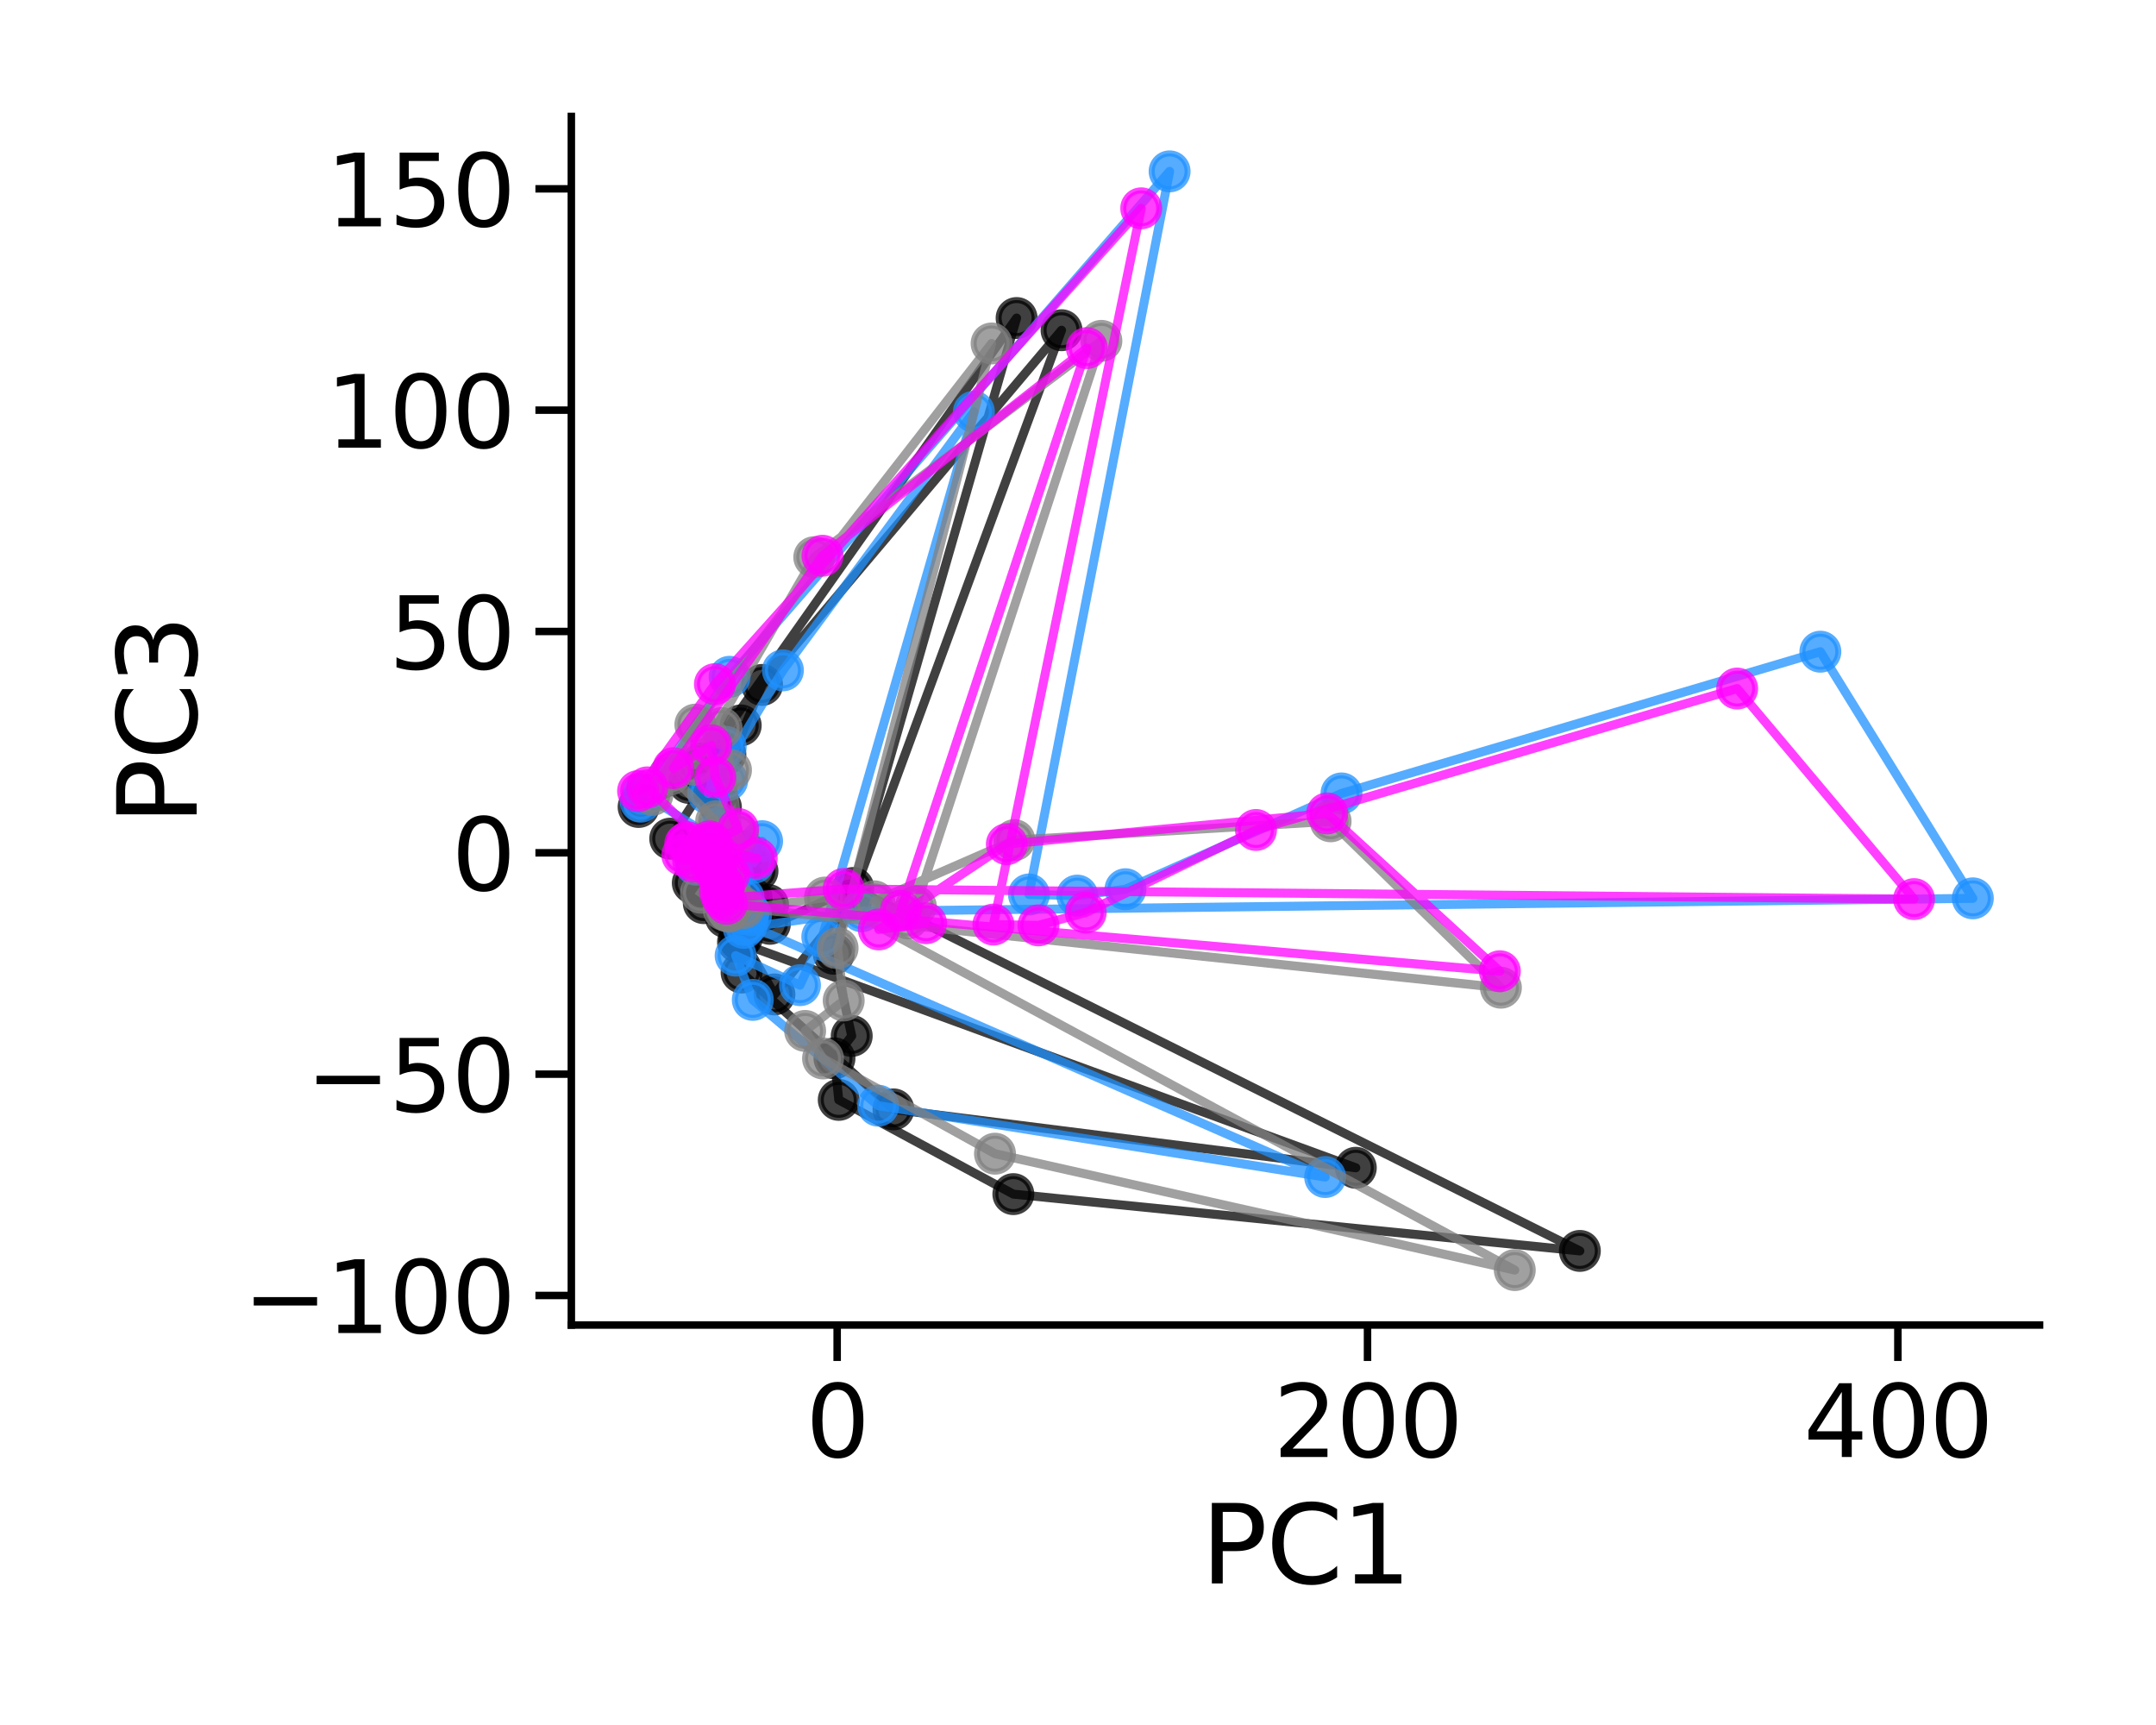 <?xml version="1.0" encoding="utf-8" standalone="no"?>
<!DOCTYPE svg PUBLIC "-//W3C//DTD SVG 1.1//EN"
  "http://www.w3.org/Graphics/SVG/1.1/DTD/svg11.dtd">
<svg xmlns:xlink="http://www.w3.org/1999/xlink" width="360pt" height="288pt" viewBox="0 0 360 288" xmlns="http://www.w3.org/2000/svg" version="1.1">
 <defs>
  <style type="text/css">*{stroke-linejoin: round; stroke-linecap: butt}</style>
 </defs>
 <g id="figure_1">
  <g id="patch_1">
   <path d="M 0 288 
L 360 288 
L 360 0 
L 0 0 
z
" style="fill: #ffffff"/>
  </g>
  <g id="axes_1">
   <g id="patch_2">
    <path d="M 95.4 221.22 
L 340.56 221.22 
L 340.56 19.44 
L 95.4 19.44 
z
" style="fill: #ffffff"/>
   </g>
   <g id="matplotlib.axis_1">
    <g id="xtick_1">
     <g id="line2d_1">
      <defs>
       <path id="mb2e953c17a" d="M 0 0 
L 0 6 
" style="stroke: #000000; stroke-width: 1.25"/>
      </defs>
      <g>
       <use xlink:href="#mb2e953c17a" x="139.785" y="221.22" style="stroke: #000000; stroke-width: 1.25"/>
      </g>
     </g>
     <g id="text_1">
      <!-- 0 -->
      <g transform="translate(134.536 243.257) scale(0.165 -0.165)">
       <defs>
        <path id="DejaVuSans-30" d="M 2034 4250 
Q 1547 4250 1301 3770 
Q 1056 3291 1056 2328 
Q 1056 1369 1301 889 
Q 1547 409 2034 409 
Q 2525 409 2770 889 
Q 3016 1369 3016 2328 
Q 3016 3291 2770 3770 
Q 2525 4250 2034 4250 
z
M 2034 4750 
Q 2819 4750 3233 4129 
Q 3647 3509 3647 2328 
Q 3647 1150 3233 529 
Q 2819 -91 2034 -91 
Q 1250 -91 836 529 
Q 422 1150 422 2328 
Q 422 3509 836 4129 
Q 1250 4750 2034 4750 
z
" transform="scale(0.016)"/>
       </defs>
       <use xlink:href="#DejaVuSans-30"/>
      </g>
     </g>
    </g>
    <g id="xtick_2">
     <g id="line2d_2">
      <g>
       <use xlink:href="#mb2e953c17a" x="228.342" y="221.22" style="stroke: #000000; stroke-width: 1.25"/>
      </g>
     </g>
     <g id="text_2">
      <!-- 200 -->
      <g transform="translate(212.595 243.257) scale(0.165 -0.165)">
       <defs>
        <path id="DejaVuSans-32" d="M 1228 531 
L 3431 531 
L 3431 0 
L 469 0 
L 469 531 
Q 828 903 1448 1529 
Q 2069 2156 2228 2338 
Q 2531 2678 2651 2914 
Q 2772 3150 2772 3378 
Q 2772 3750 2511 3984 
Q 2250 4219 1831 4219 
Q 1534 4219 1204 4116 
Q 875 4013 500 3803 
L 500 4441 
Q 881 4594 1212 4672 
Q 1544 4750 1819 4750 
Q 2544 4750 2975 4387 
Q 3406 4025 3406 3419 
Q 3406 3131 3298 2873 
Q 3191 2616 2906 2266 
Q 2828 2175 2409 1742 
Q 1991 1309 1228 531 
z
" transform="scale(0.016)"/>
       </defs>
       <use xlink:href="#DejaVuSans-32"/>
       <use xlink:href="#DejaVuSans-30" x="63.623"/>
       <use xlink:href="#DejaVuSans-30" x="127.246"/>
      </g>
     </g>
    </g>
    <g id="xtick_3">
     <g id="line2d_3">
      <g>
       <use xlink:href="#mb2e953c17a" x="316.899" y="221.22" style="stroke: #000000; stroke-width: 1.25"/>
      </g>
     </g>
     <g id="text_3">
      <!-- 400 -->
      <g transform="translate(301.152 243.257) scale(0.165 -0.165)">
       <defs>
        <path id="DejaVuSans-34" d="M 2419 4116 
L 825 1625 
L 2419 1625 
L 2419 4116 
z
M 2253 4666 
L 3047 4666 
L 3047 1625 
L 3713 1625 
L 3713 1100 
L 3047 1100 
L 3047 0 
L 2419 0 
L 2419 1100 
L 313 1100 
L 313 1709 
L 2253 4666 
z
" transform="scale(0.016)"/>
       </defs>
       <use xlink:href="#DejaVuSans-34"/>
       <use xlink:href="#DejaVuSans-30" x="63.623"/>
       <use xlink:href="#DejaVuSans-30" x="127.246"/>
      </g>
     </g>
    </g>
    <g id="text_4">
     <!-- PC1 -->
     <g transform="translate(200.542 264.366) scale(0.18 -0.18)">
      <defs>
       <path id="DejaVuSans-50" d="M 1259 4147 
L 1259 2394 
L 2053 2394 
Q 2494 2394 2734 2622 
Q 2975 2850 2975 3272 
Q 2975 3691 2734 3919 
Q 2494 4147 2053 4147 
L 1259 4147 
z
M 628 4666 
L 2053 4666 
Q 2838 4666 3239 4311 
Q 3641 3956 3641 3272 
Q 3641 2581 3239 2228 
Q 2838 1875 2053 1875 
L 1259 1875 
L 1259 0 
L 628 0 
L 628 4666 
z
" transform="scale(0.016)"/>
       <path id="DejaVuSans-43" d="M 4122 4306 
L 4122 3641 
Q 3803 3938 3442 4084 
Q 3081 4231 2675 4231 
Q 1875 4231 1450 3742 
Q 1025 3253 1025 2328 
Q 1025 1406 1450 917 
Q 1875 428 2675 428 
Q 3081 428 3442 575 
Q 3803 722 4122 1019 
L 4122 359 
Q 3791 134 3420 21 
Q 3050 -91 2638 -91 
Q 1578 -91 968 557 
Q 359 1206 359 2328 
Q 359 3453 968 4101 
Q 1578 4750 2638 4750 
Q 3056 4750 3426 4639 
Q 3797 4528 4122 4306 
z
" transform="scale(0.016)"/>
       <path id="DejaVuSans-31" d="M 794 531 
L 1825 531 
L 1825 4091 
L 703 3866 
L 703 4441 
L 1819 4666 
L 2450 4666 
L 2450 531 
L 3481 531 
L 3481 0 
L 794 0 
L 794 531 
z
" transform="scale(0.016)"/>
      </defs>
      <use xlink:href="#DejaVuSans-50"/>
      <use xlink:href="#DejaVuSans-43" x="60.303"/>
      <use xlink:href="#DejaVuSans-31" x="130.127"/>
     </g>
    </g>
   </g>
   <g id="matplotlib.axis_2">
    <g id="ytick_1">
     <g id="line2d_4">
      <defs>
       <path id="mcb01bbb8f9" d="M 0 0 
L -6 0 
" style="stroke: #000000; stroke-width: 1.25"/>
      </defs>
      <g>
       <use xlink:href="#mcb01bbb8f9" x="95.4" y="216.289" style="stroke: #000000; stroke-width: 1.25"/>
      </g>
     </g>
     <g id="text_5">
      <!-- −100 -->
      <g transform="translate(40.579 222.558) scale(0.165 -0.165)">
       <defs>
        <path id="DejaVuSans-2212" d="M 678 2272 
L 4684 2272 
L 4684 1741 
L 678 1741 
L 678 2272 
z
" transform="scale(0.016)"/>
       </defs>
       <use xlink:href="#DejaVuSans-2212"/>
       <use xlink:href="#DejaVuSans-31" x="83.789"/>
       <use xlink:href="#DejaVuSans-30" x="147.412"/>
       <use xlink:href="#DejaVuSans-30" x="211.035"/>
      </g>
     </g>
    </g>
    <g id="ytick_2">
     <g id="line2d_5">
      <g>
       <use xlink:href="#mcb01bbb8f9" x="95.4" y="179.336" style="stroke: #000000; stroke-width: 1.25"/>
      </g>
     </g>
     <g id="text_6">
      <!-- −50 -->
      <g transform="translate(51.077 185.605) scale(0.165 -0.165)">
       <defs>
        <path id="DejaVuSans-35" d="M 691 4666 
L 3169 4666 
L 3169 4134 
L 1269 4134 
L 1269 2991 
Q 1406 3038 1543 3061 
Q 1681 3084 1819 3084 
Q 2600 3084 3056 2656 
Q 3513 2228 3513 1497 
Q 3513 744 3044 326 
Q 2575 -91 1722 -91 
Q 1428 -91 1123 -41 
Q 819 9 494 109 
L 494 744 
Q 775 591 1075 516 
Q 1375 441 1709 441 
Q 2250 441 2565 725 
Q 2881 1009 2881 1497 
Q 2881 1984 2565 2268 
Q 2250 2553 1709 2553 
Q 1456 2553 1204 2497 
Q 953 2441 691 2322 
L 691 4666 
z
" transform="scale(0.016)"/>
       </defs>
       <use xlink:href="#DejaVuSans-2212"/>
       <use xlink:href="#DejaVuSans-35" x="83.789"/>
       <use xlink:href="#DejaVuSans-30" x="147.412"/>
      </g>
     </g>
    </g>
    <g id="ytick_3">
     <g id="line2d_6">
      <g>
       <use xlink:href="#mcb01bbb8f9" x="95.4" y="142.383" style="stroke: #000000; stroke-width: 1.25"/>
      </g>
     </g>
     <g id="text_7">
      <!-- 0 -->
      <g transform="translate(75.402 148.652) scale(0.165 -0.165)">
       <use xlink:href="#DejaVuSans-30"/>
      </g>
     </g>
    </g>
    <g id="ytick_4">
     <g id="line2d_7">
      <g>
       <use xlink:href="#mcb01bbb8f9" x="95.4" y="105.43" style="stroke: #000000; stroke-width: 1.25"/>
      </g>
     </g>
     <g id="text_8">
      <!-- 50 -->
      <g transform="translate(64.904 111.699) scale(0.165 -0.165)">
       <use xlink:href="#DejaVuSans-35"/>
       <use xlink:href="#DejaVuSans-30" x="63.623"/>
      </g>
     </g>
    </g>
    <g id="ytick_5">
     <g id="line2d_8">
      <g>
       <use xlink:href="#mcb01bbb8f9" x="95.4" y="68.477" style="stroke: #000000; stroke-width: 1.25"/>
      </g>
     </g>
     <g id="text_9">
      <!-- 100 -->
      <g transform="translate(54.406 74.746) scale(0.165 -0.165)">
       <use xlink:href="#DejaVuSans-31"/>
       <use xlink:href="#DejaVuSans-30" x="63.623"/>
       <use xlink:href="#DejaVuSans-30" x="127.246"/>
      </g>
     </g>
    </g>
    <g id="ytick_6">
     <g id="line2d_9">
      <g>
       <use xlink:href="#mcb01bbb8f9" x="95.4" y="31.524" style="stroke: #000000; stroke-width: 1.25"/>
      </g>
     </g>
     <g id="text_10">
      <!-- 150 -->
      <g transform="translate(54.406 37.792) scale(0.165 -0.165)">
       <use xlink:href="#DejaVuSans-31"/>
       <use xlink:href="#DejaVuSans-35" x="63.623"/>
       <use xlink:href="#DejaVuSans-30" x="127.246"/>
      </g>
     </g>
    </g>
    <g id="text_11">
     <!-- PC3 -->
     <g transform="translate(32.836 137.768) rotate(-90) scale(0.18 -0.18)">
      <defs>
       <path id="DejaVuSans-33" d="M 2597 2516 
Q 3050 2419 3304 2112 
Q 3559 1806 3559 1356 
Q 3559 666 3084 287 
Q 2609 -91 1734 -91 
Q 1441 -91 1130 -33 
Q 819 25 488 141 
L 488 750 
Q 750 597 1062 519 
Q 1375 441 1716 441 
Q 2309 441 2620 675 
Q 2931 909 2931 1356 
Q 2931 1769 2642 2001 
Q 2353 2234 1838 2234 
L 1294 2234 
L 1294 2753 
L 1863 2753 
Q 2328 2753 2575 2939 
Q 2822 3125 2822 3475 
Q 2822 3834 2567 4026 
Q 2313 4219 1838 4219 
Q 1578 4219 1281 4162 
Q 984 4106 628 3988 
L 628 4550 
Q 988 4650 1302 4700 
Q 1616 4750 1894 4750 
Q 2613 4750 3031 4423 
Q 3450 4097 3450 3541 
Q 3450 3153 3228 2886 
Q 3006 2619 2597 2516 
z
" transform="scale(0.016)"/>
      </defs>
      <use xlink:href="#DejaVuSans-50"/>
      <use xlink:href="#DejaVuSans-43" x="60.303"/>
      <use xlink:href="#DejaVuSans-33" x="130.127"/>
     </g>
    </g>
   </g>
   <g id="line2d_10">
    <path d="M 120.733 140.698 
L 126.483 145.438 
L 124.272 142.13 
L 125.655 152.522 
L 128.248 151.085 
L 123.096 152.76 
L 123.23 157.284 
L 226.388 194.968 
L 149.186 185.219 
L 123.827 162.371 
L 123.898 156.494 
L 129.312 166.024 
L 142.133 150.322 
L 177.254 55.133 
L 127.25 114.353 
L 119.689 132.491 
L 123.684 121.109 
L 121.119 125.948 
L 111.91 140.018 
L 120.761 145.349 
L 123.757 146.751 
L 121.262 144.263 
L 117.516 150.785 
L 121.189 153.122 
L 123.479 156.834 
L 142.49 148.251 
L 263.799 208.849 
L 169.205 199.367 
L 140.05 183.631 
L 139.339 176.697 
L 142.217 172.957 
L 139.211 159.23 
L 169.749 53.098 
L 117.337 127.404 
L 106.63 134.73 
L 115.036 130.718 
L 120.378 134.789 
L 121.661 145.13 
L 120.955 145.342 
L 118.136 148.359 
L 125.505 149.887 
L 128.556 154.239 
L 117.397 148.355 
L 115.677 147.42 
" clip-path="url(#pc44c087fbe)" style="fill: none; stroke: #000000; stroke-opacity: 0.75; stroke-width: 1.5; stroke-linecap: square"/>
    <defs>
     <path id="m888b38f4a9" d="M 0 3 
C 0.796 3 1.559 2.684 2.121 2.121 
C 2.684 1.559 3 0.796 3 0 
C 3 -0.796 2.684 -1.559 2.121 -2.121 
C 1.559 -2.684 0.796 -3 0 -3 
C -0.796 -3 -1.559 -2.684 -2.121 -2.121 
C -2.684 -1.559 -3 -0.796 -3 0 
C -3 0.796 -2.684 1.559 -2.121 2.121 
C -1.559 2.684 -0.796 3 0 3 
z
" style="stroke: #000000; stroke-opacity: 0.75"/>
    </defs>
    <g clip-path="url(#pc44c087fbe)">
     <use xlink:href="#m888b38f4a9" x="120.733" y="140.698" style="fill-opacity: 0.75; stroke: #000000; stroke-opacity: 0.75"/>
     <use xlink:href="#m888b38f4a9" x="126.483" y="145.438" style="fill-opacity: 0.75; stroke: #000000; stroke-opacity: 0.75"/>
     <use xlink:href="#m888b38f4a9" x="124.272" y="142.13" style="fill-opacity: 0.75; stroke: #000000; stroke-opacity: 0.75"/>
     <use xlink:href="#m888b38f4a9" x="125.655" y="152.522" style="fill-opacity: 0.75; stroke: #000000; stroke-opacity: 0.75"/>
     <use xlink:href="#m888b38f4a9" x="128.248" y="151.085" style="fill-opacity: 0.75; stroke: #000000; stroke-opacity: 0.75"/>
     <use xlink:href="#m888b38f4a9" x="123.096" y="152.76" style="fill-opacity: 0.75; stroke: #000000; stroke-opacity: 0.75"/>
     <use xlink:href="#m888b38f4a9" x="123.23" y="157.284" style="fill-opacity: 0.75; stroke: #000000; stroke-opacity: 0.75"/>
     <use xlink:href="#m888b38f4a9" x="226.388" y="194.968" style="fill-opacity: 0.75; stroke: #000000; stroke-opacity: 0.75"/>
     <use xlink:href="#m888b38f4a9" x="149.186" y="185.219" style="fill-opacity: 0.75; stroke: #000000; stroke-opacity: 0.75"/>
     <use xlink:href="#m888b38f4a9" x="123.827" y="162.371" style="fill-opacity: 0.75; stroke: #000000; stroke-opacity: 0.75"/>
     <use xlink:href="#m888b38f4a9" x="123.898" y="156.494" style="fill-opacity: 0.75; stroke: #000000; stroke-opacity: 0.75"/>
     <use xlink:href="#m888b38f4a9" x="129.312" y="166.024" style="fill-opacity: 0.75; stroke: #000000; stroke-opacity: 0.75"/>
     <use xlink:href="#m888b38f4a9" x="142.133" y="150.322" style="fill-opacity: 0.75; stroke: #000000; stroke-opacity: 0.75"/>
     <use xlink:href="#m888b38f4a9" x="177.254" y="55.133" style="fill-opacity: 0.75; stroke: #000000; stroke-opacity: 0.75"/>
     <use xlink:href="#m888b38f4a9" x="127.25" y="114.353" style="fill-opacity: 0.75; stroke: #000000; stroke-opacity: 0.75"/>
     <use xlink:href="#m888b38f4a9" x="119.689" y="132.491" style="fill-opacity: 0.75; stroke: #000000; stroke-opacity: 0.75"/>
     <use xlink:href="#m888b38f4a9" x="123.684" y="121.109" style="fill-opacity: 0.75; stroke: #000000; stroke-opacity: 0.75"/>
     <use xlink:href="#m888b38f4a9" x="121.119" y="125.948" style="fill-opacity: 0.75; stroke: #000000; stroke-opacity: 0.75"/>
     <use xlink:href="#m888b38f4a9" x="111.91" y="140.018" style="fill-opacity: 0.75; stroke: #000000; stroke-opacity: 0.75"/>
     <use xlink:href="#m888b38f4a9" x="120.761" y="145.349" style="fill-opacity: 0.75; stroke: #000000; stroke-opacity: 0.75"/>
     <use xlink:href="#m888b38f4a9" x="123.757" y="146.751" style="fill-opacity: 0.75; stroke: #000000; stroke-opacity: 0.75"/>
     <use xlink:href="#m888b38f4a9" x="121.262" y="144.263" style="fill-opacity: 0.75; stroke: #000000; stroke-opacity: 0.75"/>
     <use xlink:href="#m888b38f4a9" x="117.516" y="150.785" style="fill-opacity: 0.75; stroke: #000000; stroke-opacity: 0.75"/>
     <use xlink:href="#m888b38f4a9" x="121.189" y="153.122" style="fill-opacity: 0.75; stroke: #000000; stroke-opacity: 0.75"/>
     <use xlink:href="#m888b38f4a9" x="123.479" y="156.834" style="fill-opacity: 0.75; stroke: #000000; stroke-opacity: 0.75"/>
     <use xlink:href="#m888b38f4a9" x="142.49" y="148.251" style="fill-opacity: 0.75; stroke: #000000; stroke-opacity: 0.75"/>
     <use xlink:href="#m888b38f4a9" x="263.799" y="208.849" style="fill-opacity: 0.75; stroke: #000000; stroke-opacity: 0.75"/>
     <use xlink:href="#m888b38f4a9" x="169.205" y="199.367" style="fill-opacity: 0.75; stroke: #000000; stroke-opacity: 0.75"/>
     <use xlink:href="#m888b38f4a9" x="140.05" y="183.631" style="fill-opacity: 0.75; stroke: #000000; stroke-opacity: 0.75"/>
     <use xlink:href="#m888b38f4a9" x="139.339" y="176.697" style="fill-opacity: 0.75; stroke: #000000; stroke-opacity: 0.75"/>
     <use xlink:href="#m888b38f4a9" x="142.217" y="172.957" style="fill-opacity: 0.75; stroke: #000000; stroke-opacity: 0.75"/>
     <use xlink:href="#m888b38f4a9" x="139.211" y="159.23" style="fill-opacity: 0.75; stroke: #000000; stroke-opacity: 0.75"/>
     <use xlink:href="#m888b38f4a9" x="169.749" y="53.098" style="fill-opacity: 0.75; stroke: #000000; stroke-opacity: 0.75"/>
     <use xlink:href="#m888b38f4a9" x="117.337" y="127.404" style="fill-opacity: 0.75; stroke: #000000; stroke-opacity: 0.75"/>
     <use xlink:href="#m888b38f4a9" x="106.63" y="134.73" style="fill-opacity: 0.75; stroke: #000000; stroke-opacity: 0.75"/>
     <use xlink:href="#m888b38f4a9" x="115.036" y="130.718" style="fill-opacity: 0.75; stroke: #000000; stroke-opacity: 0.75"/>
     <use xlink:href="#m888b38f4a9" x="120.378" y="134.789" style="fill-opacity: 0.75; stroke: #000000; stroke-opacity: 0.75"/>
     <use xlink:href="#m888b38f4a9" x="121.661" y="145.13" style="fill-opacity: 0.75; stroke: #000000; stroke-opacity: 0.75"/>
     <use xlink:href="#m888b38f4a9" x="120.955" y="145.342" style="fill-opacity: 0.75; stroke: #000000; stroke-opacity: 0.75"/>
     <use xlink:href="#m888b38f4a9" x="118.136" y="148.359" style="fill-opacity: 0.75; stroke: #000000; stroke-opacity: 0.75"/>
     <use xlink:href="#m888b38f4a9" x="125.505" y="149.887" style="fill-opacity: 0.75; stroke: #000000; stroke-opacity: 0.75"/>
     <use xlink:href="#m888b38f4a9" x="128.556" y="154.239" style="fill-opacity: 0.75; stroke: #000000; stroke-opacity: 0.75"/>
     <use xlink:href="#m888b38f4a9" x="117.397" y="148.355" style="fill-opacity: 0.75; stroke: #000000; stroke-opacity: 0.75"/>
     <use xlink:href="#m888b38f4a9" x="115.677" y="147.42" style="fill-opacity: 0.75; stroke: #000000; stroke-opacity: 0.75"/>
    </g>
   </g>
   <g id="line2d_11">
    <path d="M 120.169 141.689 
L 120.206 144.75 
L 122.117 145.672 
L 121.841 148.926 
L 123.955 152.606 
L 125.413 152.783 
L 124.741 154.311 
L 221.267 196.514 
L 146.646 184.6 
L 125.697 166.937 
L 122.833 159.546 
L 133.574 164.479 
L 137.304 156.395 
L 162.615 68.74 
L 130.729 111.92 
L 118.242 132.458 
L 121.178 124.693 
L 121.42 130.291 
L 119.939 138.497 
L 119.017 142.674 
L 121.145 144.158 
L 122.392 146.007 
L 124.161 149.866 
L 125.009 152.14 
L 124.182 154.924 
L 143.861 152.14 
L 329.416 149.986 
L 303.957 108.804 
L 223.997 132.468 
L 187.926 148.462 
L 179.875 149.524 
L 171.812 149.335 
L 195.297 28.612 
L 121.828 112.996 
L 106.974 133.851 
L 107.342 132.558 
L 125.878 144.045 
L 127.252 140.441 
L 117.686 142.392 
L 117.898 142.545 
L 119.024 145.041 
L 120.355 146.376 
L 121.048 146.969 
L 116.206 144.364 
" clip-path="url(#pc44c087fbe)" style="fill: none; stroke: #1e90ff; stroke-opacity: 0.75; stroke-width: 1.5; stroke-linecap: square"/>
    <defs>
     <path id="m2d4eb95a1b" d="M 0 3 
C 0.796 3 1.559 2.684 2.121 2.121 
C 2.684 1.559 3 0.796 3 0 
C 3 -0.796 2.684 -1.559 2.121 -2.121 
C 1.559 -2.684 0.796 -3 0 -3 
C -0.796 -3 -1.559 -2.684 -2.121 -2.121 
C -2.684 -1.559 -3 -0.796 -3 0 
C -3 0.796 -2.684 1.559 -2.121 2.121 
C -1.559 2.684 -0.796 3 0 3 
z
" style="stroke: #1e90ff; stroke-opacity: 0.75"/>
    </defs>
    <g clip-path="url(#pc44c087fbe)">
     <use xlink:href="#m2d4eb95a1b" x="120.169" y="141.689" style="fill: #1e90ff; fill-opacity: 0.75; stroke: #1e90ff; stroke-opacity: 0.75"/>
     <use xlink:href="#m2d4eb95a1b" x="120.206" y="144.75" style="fill: #1e90ff; fill-opacity: 0.75; stroke: #1e90ff; stroke-opacity: 0.75"/>
     <use xlink:href="#m2d4eb95a1b" x="122.117" y="145.672" style="fill: #1e90ff; fill-opacity: 0.75; stroke: #1e90ff; stroke-opacity: 0.75"/>
     <use xlink:href="#m2d4eb95a1b" x="121.841" y="148.926" style="fill: #1e90ff; fill-opacity: 0.75; stroke: #1e90ff; stroke-opacity: 0.75"/>
     <use xlink:href="#m2d4eb95a1b" x="123.955" y="152.606" style="fill: #1e90ff; fill-opacity: 0.75; stroke: #1e90ff; stroke-opacity: 0.75"/>
     <use xlink:href="#m2d4eb95a1b" x="125.413" y="152.783" style="fill: #1e90ff; fill-opacity: 0.75; stroke: #1e90ff; stroke-opacity: 0.75"/>
     <use xlink:href="#m2d4eb95a1b" x="124.741" y="154.311" style="fill: #1e90ff; fill-opacity: 0.75; stroke: #1e90ff; stroke-opacity: 0.75"/>
     <use xlink:href="#m2d4eb95a1b" x="221.267" y="196.514" style="fill: #1e90ff; fill-opacity: 0.75; stroke: #1e90ff; stroke-opacity: 0.75"/>
     <use xlink:href="#m2d4eb95a1b" x="146.646" y="184.6" style="fill: #1e90ff; fill-opacity: 0.75; stroke: #1e90ff; stroke-opacity: 0.75"/>
     <use xlink:href="#m2d4eb95a1b" x="125.697" y="166.937" style="fill: #1e90ff; fill-opacity: 0.75; stroke: #1e90ff; stroke-opacity: 0.75"/>
     <use xlink:href="#m2d4eb95a1b" x="122.833" y="159.546" style="fill: #1e90ff; fill-opacity: 0.75; stroke: #1e90ff; stroke-opacity: 0.75"/>
     <use xlink:href="#m2d4eb95a1b" x="133.574" y="164.479" style="fill: #1e90ff; fill-opacity: 0.75; stroke: #1e90ff; stroke-opacity: 0.75"/>
     <use xlink:href="#m2d4eb95a1b" x="137.304" y="156.395" style="fill: #1e90ff; fill-opacity: 0.75; stroke: #1e90ff; stroke-opacity: 0.75"/>
     <use xlink:href="#m2d4eb95a1b" x="162.615" y="68.74" style="fill: #1e90ff; fill-opacity: 0.75; stroke: #1e90ff; stroke-opacity: 0.75"/>
     <use xlink:href="#m2d4eb95a1b" x="130.729" y="111.92" style="fill: #1e90ff; fill-opacity: 0.75; stroke: #1e90ff; stroke-opacity: 0.75"/>
     <use xlink:href="#m2d4eb95a1b" x="118.242" y="132.458" style="fill: #1e90ff; fill-opacity: 0.75; stroke: #1e90ff; stroke-opacity: 0.75"/>
     <use xlink:href="#m2d4eb95a1b" x="121.178" y="124.693" style="fill: #1e90ff; fill-opacity: 0.75; stroke: #1e90ff; stroke-opacity: 0.75"/>
     <use xlink:href="#m2d4eb95a1b" x="121.42" y="130.291" style="fill: #1e90ff; fill-opacity: 0.75; stroke: #1e90ff; stroke-opacity: 0.75"/>
     <use xlink:href="#m2d4eb95a1b" x="119.939" y="138.497" style="fill: #1e90ff; fill-opacity: 0.75; stroke: #1e90ff; stroke-opacity: 0.75"/>
     <use xlink:href="#m2d4eb95a1b" x="119.017" y="142.674" style="fill: #1e90ff; fill-opacity: 0.75; stroke: #1e90ff; stroke-opacity: 0.75"/>
     <use xlink:href="#m2d4eb95a1b" x="121.145" y="144.158" style="fill: #1e90ff; fill-opacity: 0.75; stroke: #1e90ff; stroke-opacity: 0.75"/>
     <use xlink:href="#m2d4eb95a1b" x="122.392" y="146.007" style="fill: #1e90ff; fill-opacity: 0.75; stroke: #1e90ff; stroke-opacity: 0.75"/>
     <use xlink:href="#m2d4eb95a1b" x="124.161" y="149.866" style="fill: #1e90ff; fill-opacity: 0.75; stroke: #1e90ff; stroke-opacity: 0.75"/>
     <use xlink:href="#m2d4eb95a1b" x="125.009" y="152.14" style="fill: #1e90ff; fill-opacity: 0.75; stroke: #1e90ff; stroke-opacity: 0.75"/>
     <use xlink:href="#m2d4eb95a1b" x="124.182" y="154.924" style="fill: #1e90ff; fill-opacity: 0.75; stroke: #1e90ff; stroke-opacity: 0.75"/>
     <use xlink:href="#m2d4eb95a1b" x="143.861" y="152.14" style="fill: #1e90ff; fill-opacity: 0.75; stroke: #1e90ff; stroke-opacity: 0.75"/>
     <use xlink:href="#m2d4eb95a1b" x="329.416" y="149.986" style="fill: #1e90ff; fill-opacity: 0.75; stroke: #1e90ff; stroke-opacity: 0.75"/>
     <use xlink:href="#m2d4eb95a1b" x="303.957" y="108.804" style="fill: #1e90ff; fill-opacity: 0.75; stroke: #1e90ff; stroke-opacity: 0.75"/>
     <use xlink:href="#m2d4eb95a1b" x="223.997" y="132.468" style="fill: #1e90ff; fill-opacity: 0.75; stroke: #1e90ff; stroke-opacity: 0.75"/>
     <use xlink:href="#m2d4eb95a1b" x="187.926" y="148.462" style="fill: #1e90ff; fill-opacity: 0.75; stroke: #1e90ff; stroke-opacity: 0.75"/>
     <use xlink:href="#m2d4eb95a1b" x="179.875" y="149.524" style="fill: #1e90ff; fill-opacity: 0.75; stroke: #1e90ff; stroke-opacity: 0.75"/>
     <use xlink:href="#m2d4eb95a1b" x="171.812" y="149.335" style="fill: #1e90ff; fill-opacity: 0.75; stroke: #1e90ff; stroke-opacity: 0.75"/>
     <use xlink:href="#m2d4eb95a1b" x="195.297" y="28.612" style="fill: #1e90ff; fill-opacity: 0.75; stroke: #1e90ff; stroke-opacity: 0.75"/>
     <use xlink:href="#m2d4eb95a1b" x="121.828" y="112.996" style="fill: #1e90ff; fill-opacity: 0.75; stroke: #1e90ff; stroke-opacity: 0.75"/>
     <use xlink:href="#m2d4eb95a1b" x="106.974" y="133.851" style="fill: #1e90ff; fill-opacity: 0.75; stroke: #1e90ff; stroke-opacity: 0.75"/>
     <use xlink:href="#m2d4eb95a1b" x="107.342" y="132.558" style="fill: #1e90ff; fill-opacity: 0.75; stroke: #1e90ff; stroke-opacity: 0.75"/>
     <use xlink:href="#m2d4eb95a1b" x="125.878" y="144.045" style="fill: #1e90ff; fill-opacity: 0.75; stroke: #1e90ff; stroke-opacity: 0.75"/>
     <use xlink:href="#m2d4eb95a1b" x="127.252" y="140.441" style="fill: #1e90ff; fill-opacity: 0.75; stroke: #1e90ff; stroke-opacity: 0.75"/>
     <use xlink:href="#m2d4eb95a1b" x="117.686" y="142.392" style="fill: #1e90ff; fill-opacity: 0.75; stroke: #1e90ff; stroke-opacity: 0.75"/>
     <use xlink:href="#m2d4eb95a1b" x="117.898" y="142.545" style="fill: #1e90ff; fill-opacity: 0.75; stroke: #1e90ff; stroke-opacity: 0.75"/>
     <use xlink:href="#m2d4eb95a1b" x="119.024" y="145.041" style="fill: #1e90ff; fill-opacity: 0.75; stroke: #1e90ff; stroke-opacity: 0.75"/>
     <use xlink:href="#m2d4eb95a1b" x="120.355" y="146.376" style="fill: #1e90ff; fill-opacity: 0.75; stroke: #1e90ff; stroke-opacity: 0.75"/>
     <use xlink:href="#m2d4eb95a1b" x="121.048" y="146.969" style="fill: #1e90ff; fill-opacity: 0.75; stroke: #1e90ff; stroke-opacity: 0.75"/>
     <use xlink:href="#m2d4eb95a1b" x="116.206" y="144.364" style="fill: #1e90ff; fill-opacity: 0.75; stroke: #1e90ff; stroke-opacity: 0.75"/>
    </g>
   </g>
   <g id="line2d_12">
    <path d="M 120.83 140.53 
L 118.021 140.945 
L 116.899 144.059 
L 120.988 147.285 
L 121.193 146.115 
L 120.842 151.893 
L 124.168 151.592 
L 250.615 164.903 
L 222.179 137.122 
L 169.378 140.265 
L 145.985 150.481 
L 151.628 153.334 
L 152.927 151.347 
L 183.904 56.91 
L 135.964 93.022 
L 115.933 127.675 
L 120.489 121.557 
L 122.057 128.58 
L 123.227 139.153 
L 119.983 142.35 
L 119.171 142.445 
L 119.81 144.16 
L 120.274 144.829 
L 120.722 149.089 
L 121.656 152.163 
L 137.756 149.853 
L 252.932 212.048 
L 166.138 192.618 
L 137.428 176.719 
L 134.438 172.121 
L 140.876 167.047 
L 139.857 158.295 
L 165.575 57.343 
L 116.108 120.981 
L 108.937 132.707 
L 111.877 129.308 
L 119.58 137.113 
L 119.497 141.415 
L 117.117 143.746 
L 120.317 147.46 
L 119.633 145.674 
L 122.731 150.398 
L 121.662 152.206 
L 117.046 149.048 
" clip-path="url(#pc44c087fbe)" style="fill: none; stroke: #808080; stroke-opacity: 0.75; stroke-width: 1.5; stroke-linecap: square"/>
    <defs>
     <path id="m9b8ddb6be1" d="M 0 3 
C 0.796 3 1.559 2.684 2.121 2.121 
C 2.684 1.559 3 0.796 3 0 
C 3 -0.796 2.684 -1.559 2.121 -2.121 
C 1.559 -2.684 0.796 -3 0 -3 
C -0.796 -3 -1.559 -2.684 -2.121 -2.121 
C -2.684 -1.559 -3 -0.796 -3 0 
C -3 0.796 -2.684 1.559 -2.121 2.121 
C -1.559 2.684 -0.796 3 0 3 
z
" style="stroke: #808080; stroke-opacity: 0.75"/>
    </defs>
    <g clip-path="url(#pc44c087fbe)">
     <use xlink:href="#m9b8ddb6be1" x="120.83" y="140.53" style="fill: #808080; fill-opacity: 0.75; stroke: #808080; stroke-opacity: 0.75"/>
     <use xlink:href="#m9b8ddb6be1" x="118.021" y="140.945" style="fill: #808080; fill-opacity: 0.75; stroke: #808080; stroke-opacity: 0.75"/>
     <use xlink:href="#m9b8ddb6be1" x="116.899" y="144.059" style="fill: #808080; fill-opacity: 0.75; stroke: #808080; stroke-opacity: 0.75"/>
     <use xlink:href="#m9b8ddb6be1" x="120.988" y="147.285" style="fill: #808080; fill-opacity: 0.75; stroke: #808080; stroke-opacity: 0.75"/>
     <use xlink:href="#m9b8ddb6be1" x="121.193" y="146.115" style="fill: #808080; fill-opacity: 0.75; stroke: #808080; stroke-opacity: 0.75"/>
     <use xlink:href="#m9b8ddb6be1" x="120.842" y="151.893" style="fill: #808080; fill-opacity: 0.75; stroke: #808080; stroke-opacity: 0.75"/>
     <use xlink:href="#m9b8ddb6be1" x="124.168" y="151.592" style="fill: #808080; fill-opacity: 0.75; stroke: #808080; stroke-opacity: 0.75"/>
     <use xlink:href="#m9b8ddb6be1" x="250.615" y="164.903" style="fill: #808080; fill-opacity: 0.75; stroke: #808080; stroke-opacity: 0.75"/>
     <use xlink:href="#m9b8ddb6be1" x="222.179" y="137.122" style="fill: #808080; fill-opacity: 0.75; stroke: #808080; stroke-opacity: 0.75"/>
     <use xlink:href="#m9b8ddb6be1" x="169.378" y="140.265" style="fill: #808080; fill-opacity: 0.75; stroke: #808080; stroke-opacity: 0.75"/>
     <use xlink:href="#m9b8ddb6be1" x="145.985" y="150.481" style="fill: #808080; fill-opacity: 0.75; stroke: #808080; stroke-opacity: 0.75"/>
     <use xlink:href="#m9b8ddb6be1" x="151.628" y="153.334" style="fill: #808080; fill-opacity: 0.75; stroke: #808080; stroke-opacity: 0.75"/>
     <use xlink:href="#m9b8ddb6be1" x="152.927" y="151.347" style="fill: #808080; fill-opacity: 0.75; stroke: #808080; stroke-opacity: 0.75"/>
     <use xlink:href="#m9b8ddb6be1" x="183.904" y="56.91" style="fill: #808080; fill-opacity: 0.75; stroke: #808080; stroke-opacity: 0.75"/>
     <use xlink:href="#m9b8ddb6be1" x="135.964" y="93.022" style="fill: #808080; fill-opacity: 0.75; stroke: #808080; stroke-opacity: 0.75"/>
     <use xlink:href="#m9b8ddb6be1" x="115.933" y="127.675" style="fill: #808080; fill-opacity: 0.75; stroke: #808080; stroke-opacity: 0.75"/>
     <use xlink:href="#m9b8ddb6be1" x="120.489" y="121.557" style="fill: #808080; fill-opacity: 0.75; stroke: #808080; stroke-opacity: 0.75"/>
     <use xlink:href="#m9b8ddb6be1" x="122.057" y="128.58" style="fill: #808080; fill-opacity: 0.75; stroke: #808080; stroke-opacity: 0.75"/>
     <use xlink:href="#m9b8ddb6be1" x="123.227" y="139.153" style="fill: #808080; fill-opacity: 0.75; stroke: #808080; stroke-opacity: 0.75"/>
     <use xlink:href="#m9b8ddb6be1" x="119.983" y="142.35" style="fill: #808080; fill-opacity: 0.75; stroke: #808080; stroke-opacity: 0.75"/>
     <use xlink:href="#m9b8ddb6be1" x="119.171" y="142.445" style="fill: #808080; fill-opacity: 0.75; stroke: #808080; stroke-opacity: 0.75"/>
     <use xlink:href="#m9b8ddb6be1" x="119.81" y="144.16" style="fill: #808080; fill-opacity: 0.75; stroke: #808080; stroke-opacity: 0.75"/>
     <use xlink:href="#m9b8ddb6be1" x="120.274" y="144.829" style="fill: #808080; fill-opacity: 0.75; stroke: #808080; stroke-opacity: 0.75"/>
     <use xlink:href="#m9b8ddb6be1" x="120.722" y="149.089" style="fill: #808080; fill-opacity: 0.75; stroke: #808080; stroke-opacity: 0.75"/>
     <use xlink:href="#m9b8ddb6be1" x="121.656" y="152.163" style="fill: #808080; fill-opacity: 0.75; stroke: #808080; stroke-opacity: 0.75"/>
     <use xlink:href="#m9b8ddb6be1" x="137.756" y="149.853" style="fill: #808080; fill-opacity: 0.75; stroke: #808080; stroke-opacity: 0.75"/>
     <use xlink:href="#m9b8ddb6be1" x="252.932" y="212.048" style="fill: #808080; fill-opacity: 0.75; stroke: #808080; stroke-opacity: 0.75"/>
     <use xlink:href="#m9b8ddb6be1" x="166.138" y="192.618" style="fill: #808080; fill-opacity: 0.75; stroke: #808080; stroke-opacity: 0.75"/>
     <use xlink:href="#m9b8ddb6be1" x="137.428" y="176.719" style="fill: #808080; fill-opacity: 0.75; stroke: #808080; stroke-opacity: 0.75"/>
     <use xlink:href="#m9b8ddb6be1" x="134.438" y="172.121" style="fill: #808080; fill-opacity: 0.75; stroke: #808080; stroke-opacity: 0.75"/>
     <use xlink:href="#m9b8ddb6be1" x="140.876" y="167.047" style="fill: #808080; fill-opacity: 0.75; stroke: #808080; stroke-opacity: 0.75"/>
     <use xlink:href="#m9b8ddb6be1" x="139.857" y="158.295" style="fill: #808080; fill-opacity: 0.75; stroke: #808080; stroke-opacity: 0.75"/>
     <use xlink:href="#m9b8ddb6be1" x="165.575" y="57.343" style="fill: #808080; fill-opacity: 0.75; stroke: #808080; stroke-opacity: 0.75"/>
     <use xlink:href="#m9b8ddb6be1" x="116.108" y="120.981" style="fill: #808080; fill-opacity: 0.75; stroke: #808080; stroke-opacity: 0.75"/>
     <use xlink:href="#m9b8ddb6be1" x="108.937" y="132.707" style="fill: #808080; fill-opacity: 0.75; stroke: #808080; stroke-opacity: 0.75"/>
     <use xlink:href="#m9b8ddb6be1" x="111.877" y="129.308" style="fill: #808080; fill-opacity: 0.75; stroke: #808080; stroke-opacity: 0.75"/>
     <use xlink:href="#m9b8ddb6be1" x="119.58" y="137.113" style="fill: #808080; fill-opacity: 0.75; stroke: #808080; stroke-opacity: 0.75"/>
     <use xlink:href="#m9b8ddb6be1" x="119.497" y="141.415" style="fill: #808080; fill-opacity: 0.75; stroke: #808080; stroke-opacity: 0.75"/>
     <use xlink:href="#m9b8ddb6be1" x="117.117" y="143.746" style="fill: #808080; fill-opacity: 0.75; stroke: #808080; stroke-opacity: 0.75"/>
     <use xlink:href="#m9b8ddb6be1" x="120.317" y="147.46" style="fill: #808080; fill-opacity: 0.75; stroke: #808080; stroke-opacity: 0.75"/>
     <use xlink:href="#m9b8ddb6be1" x="119.633" y="145.674" style="fill: #808080; fill-opacity: 0.75; stroke: #808080; stroke-opacity: 0.75"/>
     <use xlink:href="#m9b8ddb6be1" x="122.731" y="150.398" style="fill: #808080; fill-opacity: 0.75; stroke: #808080; stroke-opacity: 0.75"/>
     <use xlink:href="#m9b8ddb6be1" x="121.662" y="152.206" style="fill: #808080; fill-opacity: 0.75; stroke: #808080; stroke-opacity: 0.75"/>
     <use xlink:href="#m9b8ddb6be1" x="117.046" y="149.048" style="fill: #808080; fill-opacity: 0.75; stroke: #808080; stroke-opacity: 0.75"/>
    </g>
   </g>
   <g id="line2d_13">
    <path d="M 118.46 140.47 
L 118.291 140.908 
L 119 144.03 
L 118.832 144.935 
L 120.892 147.961 
L 120.221 148.928 
L 121.354 150.899 
L 250.44 162.157 
L 221.607 135.804 
L 168.119 140.936 
L 146.738 155.175 
L 154.632 154.138 
L 150.417 152.041 
L 181.485 58.117 
L 137.331 92.784 
L 112.437 128.259 
L 118.759 124.423 
L 119.431 129.786 
L 123.25 138.401 
L 118.81 140.757 
L 118.367 142.58 
L 119.129 142.68 
L 120.262 147.176 
L 120.816 148.435 
L 120.643 149.985 
L 140.873 148.414 
L 319.602 150.111 
L 290.064 114.957 
L 209.719 138.569 
L 181.289 152.35 
L 173.392 154.497 
L 165.878 154.365 
L 190.557 34.781 
L 119.377 114.221 
L 106.544 132.078 
L 108.072 131.458 
L 120.224 143.057 
L 126.357 143.283 
L 114.719 140.598 
L 114.418 140.877 
L 115.751 143.852 
L 121.753 146.032 
L 119.512 145.089 
L 113.932 142.769 
" clip-path="url(#pc44c087fbe)" style="fill: none; stroke: #ff00ff; stroke-opacity: 0.75; stroke-width: 1.5; stroke-linecap: square"/>
    <defs>
     <path id="mec1ea0d799" d="M 0 3 
C 0.796 3 1.559 2.684 2.121 2.121 
C 2.684 1.559 3 0.796 3 0 
C 3 -0.796 2.684 -1.559 2.121 -2.121 
C 1.559 -2.684 0.796 -3 0 -3 
C -0.796 -3 -1.559 -2.684 -2.121 -2.121 
C -2.684 -1.559 -3 -0.796 -3 0 
C -3 0.796 -2.684 1.559 -2.121 2.121 
C -1.559 2.684 -0.796 3 0 3 
z
" style="stroke: #ff00ff; stroke-opacity: 0.75"/>
    </defs>
    <g clip-path="url(#pc44c087fbe)">
     <use xlink:href="#mec1ea0d799" x="118.46" y="140.47" style="fill: #ff00ff; fill-opacity: 0.75; stroke: #ff00ff; stroke-opacity: 0.75"/>
     <use xlink:href="#mec1ea0d799" x="118.291" y="140.908" style="fill: #ff00ff; fill-opacity: 0.75; stroke: #ff00ff; stroke-opacity: 0.75"/>
     <use xlink:href="#mec1ea0d799" x="119" y="144.03" style="fill: #ff00ff; fill-opacity: 0.75; stroke: #ff00ff; stroke-opacity: 0.75"/>
     <use xlink:href="#mec1ea0d799" x="118.832" y="144.935" style="fill: #ff00ff; fill-opacity: 0.75; stroke: #ff00ff; stroke-opacity: 0.75"/>
     <use xlink:href="#mec1ea0d799" x="120.892" y="147.961" style="fill: #ff00ff; fill-opacity: 0.75; stroke: #ff00ff; stroke-opacity: 0.75"/>
     <use xlink:href="#mec1ea0d799" x="120.221" y="148.928" style="fill: #ff00ff; fill-opacity: 0.75; stroke: #ff00ff; stroke-opacity: 0.75"/>
     <use xlink:href="#mec1ea0d799" x="121.354" y="150.899" style="fill: #ff00ff; fill-opacity: 0.75; stroke: #ff00ff; stroke-opacity: 0.75"/>
     <use xlink:href="#mec1ea0d799" x="250.44" y="162.157" style="fill: #ff00ff; fill-opacity: 0.75; stroke: #ff00ff; stroke-opacity: 0.75"/>
     <use xlink:href="#mec1ea0d799" x="221.607" y="135.804" style="fill: #ff00ff; fill-opacity: 0.75; stroke: #ff00ff; stroke-opacity: 0.75"/>
     <use xlink:href="#mec1ea0d799" x="168.119" y="140.936" style="fill: #ff00ff; fill-opacity: 0.75; stroke: #ff00ff; stroke-opacity: 0.75"/>
     <use xlink:href="#mec1ea0d799" x="146.738" y="155.175" style="fill: #ff00ff; fill-opacity: 0.75; stroke: #ff00ff; stroke-opacity: 0.75"/>
     <use xlink:href="#mec1ea0d799" x="154.632" y="154.138" style="fill: #ff00ff; fill-opacity: 0.75; stroke: #ff00ff; stroke-opacity: 0.75"/>
     <use xlink:href="#mec1ea0d799" x="150.417" y="152.041" style="fill: #ff00ff; fill-opacity: 0.75; stroke: #ff00ff; stroke-opacity: 0.75"/>
     <use xlink:href="#mec1ea0d799" x="181.485" y="58.117" style="fill: #ff00ff; fill-opacity: 0.75; stroke: #ff00ff; stroke-opacity: 0.75"/>
     <use xlink:href="#mec1ea0d799" x="137.331" y="92.784" style="fill: #ff00ff; fill-opacity: 0.75; stroke: #ff00ff; stroke-opacity: 0.75"/>
     <use xlink:href="#mec1ea0d799" x="112.437" y="128.259" style="fill: #ff00ff; fill-opacity: 0.75; stroke: #ff00ff; stroke-opacity: 0.75"/>
     <use xlink:href="#mec1ea0d799" x="118.759" y="124.423" style="fill: #ff00ff; fill-opacity: 0.75; stroke: #ff00ff; stroke-opacity: 0.75"/>
     <use xlink:href="#mec1ea0d799" x="119.431" y="129.786" style="fill: #ff00ff; fill-opacity: 0.75; stroke: #ff00ff; stroke-opacity: 0.75"/>
     <use xlink:href="#mec1ea0d799" x="123.25" y="138.401" style="fill: #ff00ff; fill-opacity: 0.75; stroke: #ff00ff; stroke-opacity: 0.75"/>
     <use xlink:href="#mec1ea0d799" x="118.81" y="140.757" style="fill: #ff00ff; fill-opacity: 0.75; stroke: #ff00ff; stroke-opacity: 0.75"/>
     <use xlink:href="#mec1ea0d799" x="118.367" y="142.58" style="fill: #ff00ff; fill-opacity: 0.75; stroke: #ff00ff; stroke-opacity: 0.75"/>
     <use xlink:href="#mec1ea0d799" x="119.129" y="142.68" style="fill: #ff00ff; fill-opacity: 0.75; stroke: #ff00ff; stroke-opacity: 0.75"/>
     <use xlink:href="#mec1ea0d799" x="120.262" y="147.176" style="fill: #ff00ff; fill-opacity: 0.75; stroke: #ff00ff; stroke-opacity: 0.75"/>
     <use xlink:href="#mec1ea0d799" x="120.816" y="148.435" style="fill: #ff00ff; fill-opacity: 0.75; stroke: #ff00ff; stroke-opacity: 0.75"/>
     <use xlink:href="#mec1ea0d799" x="120.643" y="149.985" style="fill: #ff00ff; fill-opacity: 0.75; stroke: #ff00ff; stroke-opacity: 0.75"/>
     <use xlink:href="#mec1ea0d799" x="140.873" y="148.414" style="fill: #ff00ff; fill-opacity: 0.75; stroke: #ff00ff; stroke-opacity: 0.75"/>
     <use xlink:href="#mec1ea0d799" x="319.602" y="150.111" style="fill: #ff00ff; fill-opacity: 0.75; stroke: #ff00ff; stroke-opacity: 0.75"/>
     <use xlink:href="#mec1ea0d799" x="290.064" y="114.957" style="fill: #ff00ff; fill-opacity: 0.75; stroke: #ff00ff; stroke-opacity: 0.75"/>
     <use xlink:href="#mec1ea0d799" x="209.719" y="138.569" style="fill: #ff00ff; fill-opacity: 0.75; stroke: #ff00ff; stroke-opacity: 0.75"/>
     <use xlink:href="#mec1ea0d799" x="181.289" y="152.35" style="fill: #ff00ff; fill-opacity: 0.75; stroke: #ff00ff; stroke-opacity: 0.75"/>
     <use xlink:href="#mec1ea0d799" x="173.392" y="154.497" style="fill: #ff00ff; fill-opacity: 0.75; stroke: #ff00ff; stroke-opacity: 0.75"/>
     <use xlink:href="#mec1ea0d799" x="165.878" y="154.365" style="fill: #ff00ff; fill-opacity: 0.75; stroke: #ff00ff; stroke-opacity: 0.75"/>
     <use xlink:href="#mec1ea0d799" x="190.557" y="34.781" style="fill: #ff00ff; fill-opacity: 0.75; stroke: #ff00ff; stroke-opacity: 0.75"/>
     <use xlink:href="#mec1ea0d799" x="119.377" y="114.221" style="fill: #ff00ff; fill-opacity: 0.75; stroke: #ff00ff; stroke-opacity: 0.75"/>
     <use xlink:href="#mec1ea0d799" x="106.544" y="132.078" style="fill: #ff00ff; fill-opacity: 0.75; stroke: #ff00ff; stroke-opacity: 0.75"/>
     <use xlink:href="#mec1ea0d799" x="108.072" y="131.458" style="fill: #ff00ff; fill-opacity: 0.75; stroke: #ff00ff; stroke-opacity: 0.75"/>
     <use xlink:href="#mec1ea0d799" x="120.224" y="143.057" style="fill: #ff00ff; fill-opacity: 0.75; stroke: #ff00ff; stroke-opacity: 0.75"/>
     <use xlink:href="#mec1ea0d799" x="126.357" y="143.283" style="fill: #ff00ff; fill-opacity: 0.75; stroke: #ff00ff; stroke-opacity: 0.75"/>
     <use xlink:href="#mec1ea0d799" x="114.719" y="140.598" style="fill: #ff00ff; fill-opacity: 0.75; stroke: #ff00ff; stroke-opacity: 0.75"/>
     <use xlink:href="#mec1ea0d799" x="114.418" y="140.877" style="fill: #ff00ff; fill-opacity: 0.75; stroke: #ff00ff; stroke-opacity: 0.75"/>
     <use xlink:href="#mec1ea0d799" x="115.751" y="143.852" style="fill: #ff00ff; fill-opacity: 0.75; stroke: #ff00ff; stroke-opacity: 0.75"/>
     <use xlink:href="#mec1ea0d799" x="121.753" y="146.032" style="fill: #ff00ff; fill-opacity: 0.75; stroke: #ff00ff; stroke-opacity: 0.75"/>
     <use xlink:href="#mec1ea0d799" x="119.512" y="145.089" style="fill: #ff00ff; fill-opacity: 0.75; stroke: #ff00ff; stroke-opacity: 0.75"/>
     <use xlink:href="#mec1ea0d799" x="113.932" y="142.769" style="fill: #ff00ff; fill-opacity: 0.75; stroke: #ff00ff; stroke-opacity: 0.75"/>
    </g>
   </g>
   <g id="patch_3">
    <path d="M 95.4 221.22 
L 95.4 19.44 
" style="fill: none; stroke: #000000; stroke-width: 1.25; stroke-linejoin: miter; stroke-linecap: square"/>
   </g>
   <g id="patch_4">
    <path d="M 95.4 221.22 
L 340.56 221.22 
" style="fill: none; stroke: #000000; stroke-width: 1.25; stroke-linejoin: miter; stroke-linecap: square"/>
   </g>
  </g>
 </g>
 <defs>
  <clipPath id="pc44c087fbe">
   <rect x="95.4" y="19.44" width="245.16" height="201.78"/>
  </clipPath>
 </defs>
</svg>
